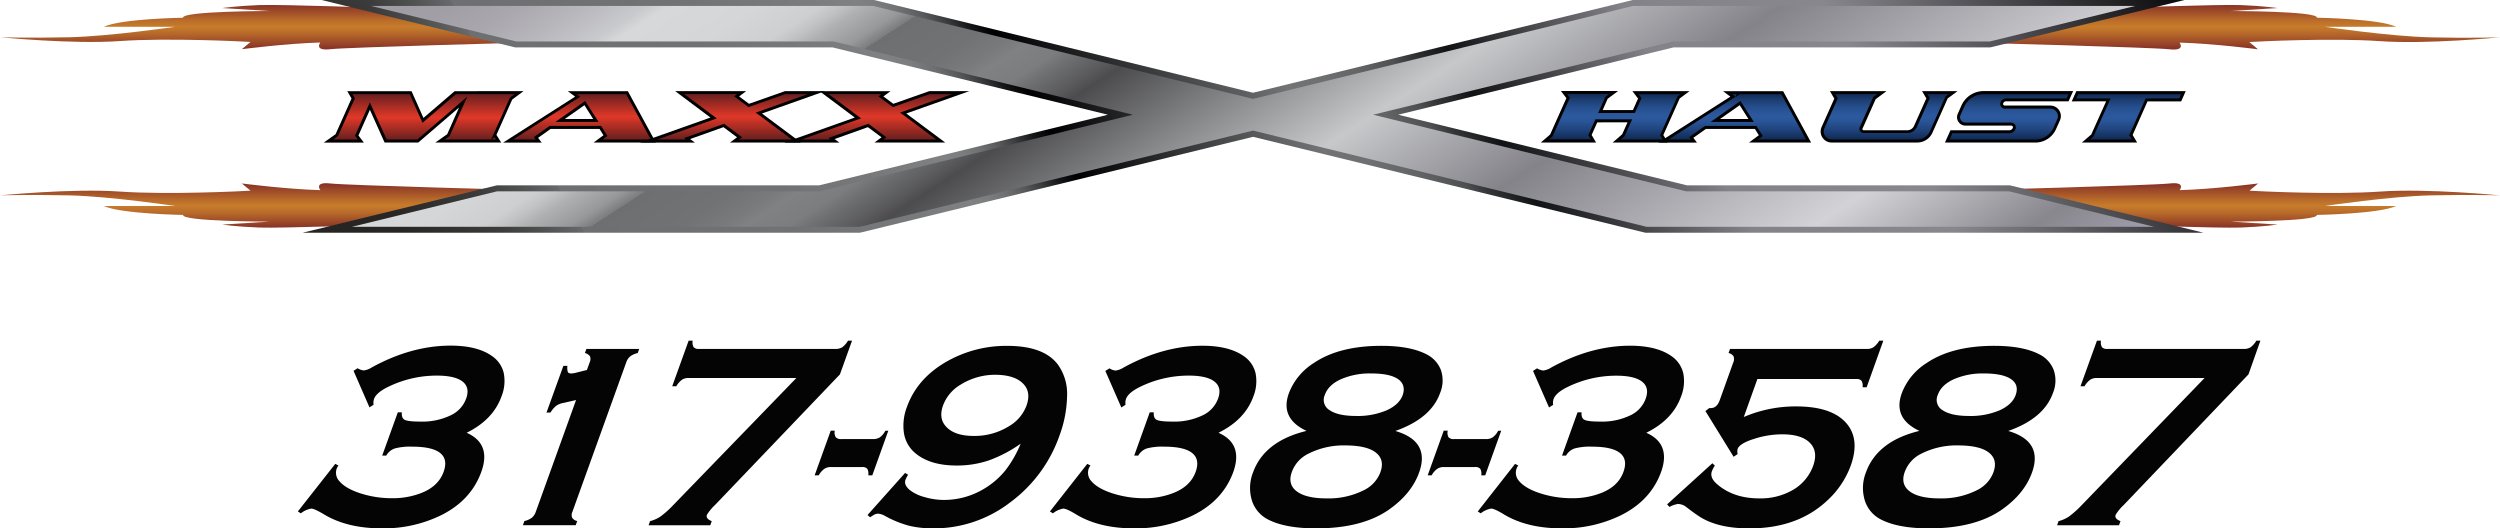 <svg xmlns="http://www.w3.org/2000/svg" xmlns:xlink="http://www.w3.org/1999/xlink" viewBox="0 0 840.51 177.64"><defs><style>.cls-1{fill:url(#linear-gradient);}.cls-2{fill:url(#linear-gradient-2);}.cls-3{fill:url(#linear-gradient-3);}.cls-4{fill:url(#linear-gradient-4);}.cls-5{fill:#040404;}.cls-6{fill:url(#linear-gradient-5);}.cls-7{fill:url(#linear-gradient-6);}.cls-8{fill:url(#linear-gradient-7);}.cls-9{fill:url(#linear-gradient-8);}.cls-10{fill:url(#linear-gradient-9);}.cls-11{fill:url(#linear-gradient-10);}.cls-12{fill:url(#linear-gradient-11);}.cls-13{fill:url(#linear-gradient-12);}.cls-14{fill:url(#linear-gradient-13);}.cls-15{fill:url(#linear-gradient-14);}.cls-16{fill:url(#linear-gradient-15);}</style><linearGradient id="linear-gradient" x1="88.88" y1="16.63" x2="88.88" y2="1.7" gradientUnits="userSpaceOnUse"><stop offset="0.03" stop-color="#893427"/><stop offset="0.12" stop-color="#964328"/><stop offset="0.38" stop-color="#b96c2a"/><stop offset="0.51" stop-color="#c77c2b"/><stop offset="0.65" stop-color="#ba6d2a"/><stop offset="0.9" stop-color="#974428"/><stop offset="1" stop-color="#893427"/></linearGradient><linearGradient id="linear-gradient-2" x1="-10460.93" y1="16.63" x2="-10460.93" y2="1.7" gradientTransform="matrix(-1, 0, 0, 1, -9709.3, 0)" xlink:href="#linear-gradient"/><linearGradient id="linear-gradient-3" x1="-1624.51" y1="1253.79" x2="-1624.51" y2="1238.86" gradientTransform="translate(-872.88 1315.38) rotate(180)" xlink:href="#linear-gradient"/><linearGradient id="linear-gradient-4" x1="-8747.55" y1="1253.79" x2="-8747.55" y2="1238.86" gradientTransform="matrix(1, 0, 0, -1, 8836.42, 1315.38)" xlink:href="#linear-gradient"/><linearGradient id="linear-gradient-5" x1="311.17" y1="-125.48" x2="528.77" y2="209.59" gradientUnits="userSpaceOnUse"><stop offset="0" stop-color="#9f9ca3"/><stop offset="0.05" stop-color="#a19fa5"/><stop offset="0.08" stop-color="#a9a7ad"/><stop offset="0.11" stop-color="#b7b6bb"/><stop offset="0.14" stop-color="#c9cacd"/><stop offset="0.15" stop-color="#d6d8da"/><stop offset="0.19" stop-color="#d4d6d8"/><stop offset="0.22" stop-color="#cdcfd1"/><stop offset="0.23" stop-color="#c0c2c4"/><stop offset="0.24" stop-color="#aeb0b2"/><stop offset="0.26" stop-color="#96989a"/><stop offset="0.27" stop-color="#7a7c7e"/><stop offset="0.27" stop-color="#6d6f71"/><stop offset="0.31" stop-color="#707274"/><stop offset="0.33" stop-color="#787a7c"/><stop offset="0.34" stop-color="#7f8183"/><stop offset="0.36" stop-color="#7b7d7f"/><stop offset="0.37" stop-color="#6e7072"/><stop offset="0.39" stop-color="#5a5a5d"/><stop offset="0.4" stop-color="#4c4c4f"/><stop offset="0.55" stop-color="#c6c8ca"/><stop offset="0.66" stop-color="#85838a"/><stop offset="0.83" stop-color="#d3d3d7"/><stop offset="0.93" stop-color="#88878d"/><stop offset="1" stop-color="#a6a3b2"/></linearGradient><linearGradient id="linear-gradient-6" x1="165.45" y1="188.68" x2="673.89" y2="-104.87" gradientUnits="userSpaceOnUse"><stop offset="0" stop-color="#252422"/><stop offset="0.05" stop-color="#272625"/><stop offset="0.07" stop-color="#2f2f2d"/><stop offset="0.1" stop-color="#3c3c3c"/><stop offset="0.12" stop-color="#4f5050"/><stop offset="0.14" stop-color="#67696b"/><stop offset="0.14" stop-color="#6d6f71"/><stop offset="0.25" stop-color="#707274"/><stop offset="0.31" stop-color="#787a7c"/><stop offset="0.34" stop-color="#7f8183"/><stop offset="0.35" stop-color="#7b7d7f"/><stop offset="0.36" stop-color="#6e7072"/><stop offset="0.37" stop-color="#595a5c"/><stop offset="0.38" stop-color="#3b3c3e"/><stop offset="0.39" stop-color="#151618"/><stop offset="0.4" stop-color="#000002"/><stop offset="0.53" stop-color="#717375"/><stop offset="0.55" stop-color="#6d6f71"/><stop offset="0.57" stop-color="#626466"/><stop offset="0.59" stop-color="#4e5052"/><stop offset="0.6" stop-color="#333537"/><stop offset="0.62" stop-color="#111315"/><stop offset="0.62" stop-color="#101214"/><stop offset="0.72" stop-color="#85838a"/><stop offset="0.82" stop-color="#88878d"/><stop offset="1" stop-color="#0a0a0c"/></linearGradient><linearGradient id="linear-gradient-7" x1="583.63" y1="47.42" x2="583.63" y2="31.14" gradientUnits="userSpaceOnUse"><stop offset="0" stop-color="#0d244b"/><stop offset="0.08" stop-color="#14305e"/><stop offset="0.26" stop-color="#214681"/><stop offset="0.4" stop-color="#295496"/><stop offset="0.49" stop-color="#2c599e"/><stop offset="0.59" stop-color="#2a5699"/><stop offset="0.72" stop-color="#254c8a"/><stop offset="0.85" stop-color="#1b3d71"/><stop offset="0.99" stop-color="#0f274f"/><stop offset="1" stop-color="#0e264d"/></linearGradient><linearGradient id="linear-gradient-8" x1="675.46" y1="47.43" x2="675.46" y2="31.15" xlink:href="#linear-gradient-7"/><linearGradient id="linear-gradient-9" x1="542.97" y1="47.42" x2="542.97" y2="31.14" xlink:href="#linear-gradient-7"/><linearGradient id="linear-gradient-10" x1="634.62" y1="47.42" x2="634.62" y2="31.14" xlink:href="#linear-gradient-7"/><linearGradient id="linear-gradient-11" x1="715.69" y1="47.42" x2="715.69" y2="31.14" xlink:href="#linear-gradient-7"/><linearGradient id="linear-gradient-12" x1="246.25" y1="47.42" x2="246.25" y2="31.14" gradientUnits="userSpaceOnUse"><stop offset="0" stop-color="#611e1e"/><stop offset="0.51" stop-color="#e03828"/><stop offset="1" stop-color="#611e1e"/></linearGradient><linearGradient id="linear-gradient-13" x1="294.78" y1="47.42" x2="294.78" y2="31.14" xlink:href="#linear-gradient-12"/><linearGradient id="linear-gradient-14" x1="195.23" y1="47.42" x2="195.23" y2="31.14" xlink:href="#linear-gradient-12"/><linearGradient id="linear-gradient-15" x1="142.46" y1="31.14" x2="142.46" y2="47.42" xlink:href="#linear-gradient-12"/></defs><g id="Layer_2" data-name="Layer 2"><g id="Layer_2-2" data-name="Layer 2"><path class="cls-1" d="M129.86,2.71s-35.2-1.28-42.75-1-12.38,1-12.38,1l15.91,1s-29.57,0-29.09,2.25c0,0-20.89.32-26.67,3.05H58.82S37,12.2,23.3,12.52s-23.3,0-23.3,0,24.43,2.41,40.34,1.28,41.14.12,43.87.3l-2.89,2.44s14.79-1.93,26.36-2.25c0,0-2.21,2.89,3.39,2.25s66.68-2.25,66.68-2.25Z"/><path class="cls-2" d="M710.65,2.71s35.19-1.28,42.75-1,12.37,1,12.37,1l-15.9,1s29.56,0,29.08,2.25c0,0,20.89.32,26.68,3.05h-24s21.86,3.22,35.52,3.54,23.31,0,23.31,0-24.43,2.41-40.34,1.28-41.15.12-43.88.3l2.89,2.44s-14.78-1.93-26.35-2.25c0,0,2.21,2.89-3.4,2.25s-66.67-2.25-66.67-2.25Z"/><path class="cls-3" d="M710.65,75.5s35.19,1.28,42.75,1,12.37-1,12.37-1l-15.9-1s29.56,0,29.08-2.25c0,0,20.89-.32,26.68-3h-24S803.54,66,817.2,65.69s23.31,0,23.31,0-24.43-2.41-40.34-1.28-41.15-.12-43.88-.3l2.89-2.43s-14.78,1.92-26.35,2.25c0,0,2.21-2.9-3.4-2.25s-66.67,2.25-66.67,2.25Z"/><path class="cls-4" d="M129.86,75.5s-35.2,1.28-42.75,1-12.38-1-12.38-1l15.91-1s-29.57,0-29.09-2.25c0,0-20.89-.32-26.67-3H58.82S37,66,23.3,65.69s-23.3,0-23.3,0,24.43-2.41,40.34-1.28,41.14-.12,43.87-.3l-2.89-2.43s14.79,1.92,26.36,2.25c0,0-2.21-2.9,3.39-2.25s66.68,2.25,66.68,2.25Z"/><path class="cls-5" d="M156.89,145.5q8.33,3.69,4.94,13.11-3.48,9.64-13.58,14.64a44,44,0,0,1-19.81,4.39q-11.64,0-19.41-4.65c-2.18-1.3-3.64-2-4.41-2a7.83,7.83,0,0,0-3.48,1.6l-1-.64,12.58-16,1.07.56a4,4,0,0,0-.54.91,4.11,4.11,0,0,0,.8,4.3c1.41,1.68,3.79,3.07,7.15,4.15a34.39,34.39,0,0,0,10.7,1.63,26.15,26.15,0,0,0,9.84-1.79q5.67-2.25,7.41-7.09c1-2.79.62-4.89-1.17-6.32s-4.93-2.13-9.41-2.13a19.73,19.73,0,0,0-5.86.61,5.25,5.25,0,0,0-2.85,2.39H128.5l5.25-14.55h1.36c-.13,1.3.2,2.15,1,2.54s2.52.58,5.22.58a21.94,21.94,0,0,0,10.48-2.25,9.9,9.9,0,0,0,4.92-5.52q1.33-3.69-1.22-5.69t-8.65-2a37.15,37.15,0,0,0-16.52,3.86c-2.56,1.27-4.09,2.61-4.59,4a4.1,4.1,0,0,0-.15,1.95l-1.38.87-5.36-12.29,1.38-.87a4.66,4.66,0,0,0,2.07.74,6.41,6.41,0,0,0,2.66-1q13.33-7.33,26.54-7.34,9.19,0,14.17,3.69a9.53,9.53,0,0,1,3.68,5.52,13.9,13.9,0,0,1-.75,7.86Q165.79,141.11,156.89,145.5Z"/><path class="cls-5" d="M183.73,138.72,189.41,123h1.36a4.71,4.71,0,0,0,.14,2.08c.17.32.56.48,1.15.48a7.2,7.2,0,0,0,1.26-.17l4-1,.93-2.56a2.63,2.63,0,0,0,.12-2,2.76,2.76,0,0,0-1.72-1.13l.5-1.39h17.76l-.5,1.39a6.74,6.74,0,0,0-2.53,1.11,4.49,4.49,0,0,0-1.33,2L192.47,172a2.67,2.67,0,0,0-.13,2.05,2.73,2.73,0,0,0,1.72,1.13l-.5,1.39H175.8l.5-1.39a6.65,6.65,0,0,0,2.53-1.13,4.55,4.55,0,0,0,1.33-2.05l13.52-37.52-4.36,1a6.1,6.1,0,0,0-2.39,1,8.69,8.69,0,0,0-1.84,2.21Z"/><path class="cls-5" d="M267.75,127.08H231.49a3.91,3.91,0,0,0-2.22.6,7.24,7.24,0,0,0-1.89,2.18H226l5.52-15.32h1.36a3.21,3.21,0,0,0,.32,2.18,2.21,2.21,0,0,0,1.79.59h46a4,4,0,0,0,2.22-.59,7.37,7.37,0,0,0,1.89-2.18h1.36l-4.07,11.32-42,43.92a16,16,0,0,0-2.72,3.3q-.47,1.3,1.62,2.13l-.5,1.39H218.05l.5-1.39a11.28,11.28,0,0,0,3.64-1.65,32.43,32.43,0,0,0,4.19-3.78Z"/><path class="cls-5" d="M298.66,144.8l-5.39,15h-1.36a3.35,3.35,0,0,0-.32-2.18,2.17,2.17,0,0,0-1.79-.6H279.32a3.82,3.82,0,0,0-2.2.63,6.84,6.84,0,0,0-1.86,2.15h-1.37l5.4-15h1.36A3,3,0,0,0,281,147a2.22,2.22,0,0,0,1.81.62h10.75a4.06,4.06,0,0,0,2.27-.6,6.21,6.21,0,0,0,1.81-2.18Z"/><path class="cls-5" d="M291.66,173.16,304.3,159l1,.61a11.46,11.46,0,0,0-.87,1.69q-.62,1.74,1.48,3.48a13.92,13.92,0,0,0,5,2.36,23.14,23.14,0,0,0,6.48.94,26.05,26.05,0,0,0,13.5-3.78,26.93,26.93,0,0,0,7-6,37.9,37.9,0,0,0,5.26-9.13,44.8,44.8,0,0,1-10.73,5.63,33.39,33.39,0,0,1-10.82,1.71q-9.24,0-14.23-4.47a11,11,0,0,1-3.49-6.64,17.45,17.45,0,0,1,1.06-8.65q3.38-9.37,13-15a40.39,40.39,0,0,1,20.7-5.47q12.35,0,17.06,6.34a16.89,16.89,0,0,1,3.05,10.68,40.09,40.09,0,0,1-2.52,13.07,47.24,47.24,0,0,1-16.45,22.42,42.19,42.19,0,0,1-25.72,8.86,35.1,35.1,0,0,1-8.41-.89,35.68,35.68,0,0,1-8-3.24,5.45,5.45,0,0,0-2.47-.82,3.18,3.18,0,0,0-1.65.56c-.49.32-.84.54-1,.65ZM334.8,126A21.94,21.94,0,0,0,323,129.3a13.59,13.59,0,0,0-5.94,7q-1.53,4.26.9,7,2.86,3.27,9.43,3.26a21.79,21.79,0,0,0,11.82-3.26,13.49,13.49,0,0,0,5.89-6.9c1.05-2.92.77-5.3-.85-7.12Q341.47,126.09,334.8,126Z"/><path class="cls-5" d="M409.66,145.5q8.34,3.69,5,13.11-3.47,9.64-13.56,14.64a44,44,0,0,1-19.81,4.39q-11.64,0-19.42-4.65-3.25-2-4.41-2a7.76,7.76,0,0,0-3.47,1.6l-1-.64,12.56-16,1.07.56a4,4,0,0,0-.54.91,4.13,4.13,0,0,0,.8,4.3c1.41,1.68,3.8,3.07,7.16,4.15a34.39,34.39,0,0,0,10.7,1.63,26.11,26.11,0,0,0,9.84-1.79q5.67-2.25,7.41-7.09c1-2.79.6-4.89-1.19-6.32s-4.92-2.13-9.41-2.13a19.73,19.73,0,0,0-5.86.61,5.23,5.23,0,0,0-2.84,2.39h-1.36l5.22-14.55h1.37c-.13,1.3.2,2.15,1,2.54s2.52.58,5.22.58a21.94,21.94,0,0,0,10.48-2.25,10,10,0,0,0,4.92-5.52q1.32-3.69-1.24-5.69t-8.65-2a37.11,37.11,0,0,0-16.51,3.86c-2.56,1.27-4.08,2.61-4.58,4a4.1,4.1,0,0,0-.15,1.95L377,137l-5.38-12.29,1.38-.87a4.65,4.65,0,0,0,2.08.74,6.43,6.43,0,0,0,2.65-1q13.33-7.33,26.53-7.34,9.19,0,14.18,3.69a9.53,9.53,0,0,1,3.68,5.52,13.8,13.8,0,0,1-.74,7.86Q418.56,141.11,409.66,145.5Z"/><path class="cls-5" d="M469.12,144.89q11.76,3.44,8,13.94-2.53,7.08-9.92,12.34-9.06,6.47-24.73,6.47-10.69,0-16.5-3.17a10.76,10.76,0,0,1-5.1-6.3,14.25,14.25,0,0,1,.39-9.3q3.79-10.55,18-14-9-4.21-5.93-12.68A20.82,20.82,0,0,1,441.78,122q8.52-5.73,22.67-5.73,9.87,0,15.43,3a9.84,9.84,0,0,1,4.55,5.12,10.92,10.92,0,0,1-.28,7.78Q481.11,140.67,469.12,144.89Zm-16.78,4.86a26.31,26.31,0,0,0-12.65,2.88,11,11,0,0,0-5.37,6.05q-1.49,4.14,1.65,6.51T446,167.56a26.34,26.34,0,0,0,12.77-2.87,11,11,0,0,0,5.33-5.93c1-2.84.5-5-1.55-6.61S457.11,149.78,452.34,149.75ZM461,125.56a24.17,24.17,0,0,0-10.18,1.94c-2.8,1.28-4.6,3-5.39,5.23a4,4,0,0,0,1.66,5.21q2.83,1.91,8.86,1.91a24.89,24.89,0,0,0,10.26-1.91c2.82-1.27,4.62-3,5.38-5.12s.31-4.07-1.54-5.35S465.21,125.56,461,125.56Z"/><path class="cls-5" d="M504.72,144.8l-5.38,15H498a3.27,3.27,0,0,0-.33-2.18,2.15,2.15,0,0,0-1.78-.6H485.39a3.85,3.85,0,0,0-2.21.63,6.84,6.84,0,0,0-1.86,2.15H480l5.38-15h1.36A3.06,3.06,0,0,0,487,147a2.23,2.23,0,0,0,1.81.62H499.6a4,4,0,0,0,2.27-.6,6.21,6.21,0,0,0,1.81-2.18Z"/><path class="cls-5" d="M553.49,145.5q8.34,3.69,5,13.11-3.47,9.64-13.56,14.64a43.9,43.9,0,0,1-19.8,4.39q-11.64,0-19.42-4.65-3.26-2-4.41-2a7.76,7.76,0,0,0-3.47,1.6l-1-.64,12.55-16,1.08.56a3.4,3.4,0,0,0-.54.91,4.11,4.11,0,0,0,.8,4.3c1.41,1.68,3.8,3.07,7.16,4.15a34.43,34.43,0,0,0,10.7,1.63,26.11,26.11,0,0,0,9.84-1.79q5.67-2.25,7.4-7.09c1-2.79.61-4.89-1.18-6.32s-4.93-2.13-9.42-2.13a19.78,19.78,0,0,0-5.86.61,5.23,5.23,0,0,0-2.84,2.39h-1.36l5.22-14.55h1.36c-.13,1.3.2,2.15,1,2.54s2.52.58,5.22.58a21.87,21.87,0,0,0,10.47-2.25A9.9,9.9,0,0,0,553.3,134q1.32-3.69-1.24-5.69t-8.65-2a37.08,37.08,0,0,0-16.51,3.86c-2.56,1.27-4.08,2.61-4.58,4a4.1,4.1,0,0,0-.15,1.95l-1.38.87-5.38-12.29,1.37-.87a4.73,4.73,0,0,0,2.08.74,6.41,6.41,0,0,0,2.66-1q13.32-7.33,26.52-7.34,9.19,0,14.18,3.69a9.59,9.59,0,0,1,3.69,5.52,13.88,13.88,0,0,1-.73,7.86Q562.39,141.11,553.49,145.5Z"/><path class="cls-5" d="M560.49,169.57l15.22-13.82.83.78a9.93,9.93,0,0,0-1,1.91c-.53,1.48.09,2.95,1.86,4.43q5.48,4.69,14.08,4.69a21.65,21.65,0,0,0,11.12-2.74,15.46,15.46,0,0,0,7-8.23q1.73-4.83-1.1-7.7t-9.3-2.87a30.7,30.7,0,0,0-9.56,1.56c-3.2,1-5,2.16-5.44,3.34a3.51,3.51,0,0,0,0,1.74l-1.35.91-9.48-15.37,1.27-1a4,4,0,0,0,.54,0c1.36,0,2.36-.88,3-2.65l4.5-12.55a2.92,2.92,0,0,0,.16-2.17,2.52,2.52,0,0,0-1.7-1.13l.5-1.39h46.07a3.9,3.9,0,0,0,2.2-.59,8,8,0,0,0,1.91-2.18h1.36l-5.61,15.67h-1.37a3.48,3.48,0,0,0-.34-2.18,2.11,2.11,0,0,0-1.77-.6H590.84l-4.57,12.77a44,44,0,0,1,17.59-3.56q12.14,0,17,5.77,4.51,5.34,1.37,14.12a29.94,29.94,0,0,1-8.17,12q-9.92,9.12-25.89,9.12-10.3,0-16.42-3.74c-1-.61-2.59-1.73-4.75-3.39a4.62,4.62,0,0,0-2.85-1.08,8.18,8.18,0,0,0-2.87,1Z"/><path class="cls-5" d="M675.18,144.89q11.76,3.44,8,13.94-2.53,7.08-9.91,12.34-9.06,6.47-24.73,6.47-10.69,0-16.5-3.17a10.77,10.77,0,0,1-5.11-6.3,14.25,14.25,0,0,1,.39-9.3q3.78-10.55,18-14-9-4.21-5.93-12.68A20.72,20.72,0,0,1,647.81,122q8.52-5.73,22.66-5.73,9.88,0,15.44,3a9.8,9.8,0,0,1,4.55,5.12,10.86,10.86,0,0,1-.27,7.78Q687.16,140.67,675.18,144.89Zm-16.78,4.86a26.28,26.28,0,0,0-12.65,2.88,11.05,11.05,0,0,0-5.37,6.05c-1,2.76-.43,4.93,1.66,6.51s5.46,2.37,10.07,2.37a26.34,26.34,0,0,0,12.77-2.87,11,11,0,0,0,5.33-5.93c1-2.84.5-5-1.56-6.61S663.17,149.78,658.4,149.75Zm8.66-24.19a24.2,24.2,0,0,0-10.18,1.94c-2.79,1.28-4.58,3-5.37,5.23a4,4,0,0,0,1.65,5.21c1.9,1.27,4.85,1.91,8.87,1.91a24.89,24.89,0,0,0,10.26-1.91q4.23-1.91,5.38-5.12,1.23-3.44-1.55-5.35T667.06,125.56Z"/><path class="cls-5" d="M741.19,127.08H704.93a3.86,3.86,0,0,0-2.21.6,7.11,7.11,0,0,0-1.89,2.18h-1.36L705,114.54h1.36a3.26,3.26,0,0,0,.33,2.18,2.21,2.21,0,0,0,1.79.59h46a4,4,0,0,0,2.22-.59,7.51,7.51,0,0,0,1.89-2.18h1.36l-4,11.32L714,169.78a15.75,15.75,0,0,0-2.71,3.3c-.31.87.23,1.58,1.63,2.13l-.5,1.39H691.6l.49-1.39a11.28,11.28,0,0,0,3.64-1.65,33.1,33.1,0,0,0,4.19-3.78Z"/><polygon class="cls-6" points="732.55 77.25 553.46 77.25 496.49 63.32 430.56 47.2 421.28 44.93 411.99 47.2 346.06 63.32 289.09 77.25 110 77.25 167.01 63.32 275.47 63.32 376.69 38.57 280 14.93 173.4 14.93 116.41 1 293.62 1 350.6 14.93 411.99 29.94 421.27 32.21 430.56 29.94 491.94 14.93 548.92 1 726.14 1 669.15 14.93 562.54 14.93 465.85 38.57 567.08 63.32 675.54 63.32 732.55 77.25"/><path class="cls-7" d="M740.86,78.25l-187.64,0L421.28,46,289.09,78.25H101.69L167,62.32H275.35l97.13-23.75-92.6-22.64H173.28l-.12,0L108.11,0,293.86,0,421.27,31.18,548.92,0H734.44L669.15,15.93H562.66l-92.6,22.64L567.2,62.32H675.66l.12,0Zm-187.28-2H724.24L675.42,64.32H567l-.12,0L461.64,38.57l100.9-24.64H669L717.84,2H549L421.27,33.24,293.5,2H124.71l48.81,11.93h106.6l.12,0L380.9,38.57,275.47,64.32H167.13L118.31,76.25H289L421.28,43.9Z"/><path class="cls-8" d="M599.2,31.14H584.72l-.06,0,0,0h-3.91l1.82,1.35-23.4,14.93h10.33l-.93-1.22,4.78-3.36h16.85L592,45.59l-2.48,1.83h18.58Zm-22.49,9.35L585,34.63l3.71,5.86Z"/><path class="cls-9" d="M673.09,34.49h0a1.08,1.08,0,0,0,1,1.53h15.31a3,3,0,0,1,2.77,4.27l-1.31,2.93a7.1,7.1,0,0,1-6.49,4.21H654.67l1.4-3.13h19.47a1.74,1.74,0,0,0,1.59-1h0a1.08,1.08,0,0,0-1-1.53H660.79a2.32,2.32,0,0,1-2.12-3.26l1.25-2.79a7.63,7.63,0,0,1,7-4.53h29.34l-1.09,2.44H674.48A1.51,1.51,0,0,0,673.09,34.49Z"/><polygon class="cls-10" points="564.35 32.77 558.69 45.42 559.86 47.42 543.52 47.42 545.8 45.44 547.95 40.63 536.66 40.63 534.54 45.4 535.73 47.42 519.38 47.42 521.6 45.51 527.2 32.97 525.8 31.14 542.49 31.14 540.11 32.91 538.06 37.5 549.35 37.5 551.33 33.06 549.86 31.14 566.55 31.14 564.35 32.77"/><path class="cls-11" d="M656.63,31.14l-2.18,1.61-5.2,11.66a5.1,5.1,0,0,1-4.66,3H615.82a3.2,3.2,0,0,1-2.93-4.51l4.37-9.78-1.16-2h16.61L630.2,33l-4.47,10a.91.91,0,0,0,.84,1.28h14.69A3,3,0,0,0,644,42.53L648.22,33l-1.12-1.9Z"/><polygon class="cls-12" points="734.08 31.14 732.99 33.58 721.71 33.58 716.44 45.4 717.63 47.42 701.28 47.42 703.5 45.51 708.83 33.58 697.3 33.58 698.39 31.14 734.08 31.14"/><polygon class="cls-13" points="255.13 38 267.75 47.42 246.94 47.42 248.63 46.16 243.31 42.19 230.97 46.57 232.12 47.42 218.01 47.42 219.39 46.93 239.91 39.65 228.51 31.14 249.36 31.14 247.65 32.41 251.73 35.46 263.93 31.14 274.48 31.14 255.13 38"/><polygon class="cls-14" points="303.66 38 316.28 47.42 295.47 47.42 297.16 46.16 291.84 42.19 279.5 46.57 280.65 47.42 266.54 47.42 267.92 46.93 267.93 46.93 288.44 39.65 277.04 31.14 297.89 31.14 296.18 32.41 300.26 35.46 312.46 31.14 323.01 31.14 303.66 38"/><path class="cls-15" d="M210.8,31.14H192.37l1.82,1.35-23.4,14.93h10.33l-.93-1.22L185,42.84h16.85l1.74,2.75-2.48,1.83h18.58Zm-22.49,9.35,8.32-5.86,3.71,5.86Z"/><polygon class="cls-16" points="174.52 31.14 171.84 33.13 171.04 34.92 166.34 45.43 166.38 45.4 167.62 47.42 147.92 47.42 150.71 45.44 151.05 44.68 155.68 34.32 143.97 44.38 140.44 47.42 129.62 47.42 124.36 35.66 119.94 45.54 119.93 45.57 121.33 47.42 110.4 47.42 113.25 45.4 113.47 44.91 118.76 33.07 117.63 31.14 138.06 31.14 142.23 40.48 153.09 31.14 174.52 31.14"/><path d="M608.9,47.92H588l3.33-2.45L590,43.34H573.53l-4.22,3,1.22,1.61h-13l24.23-15.46-2.45-1.82H599.5Zm-17.9-1h16.22l-8.31-15.28h-14l-1.41,1,.44-1h-1.61l1.18.88-22.56,14.4h7.6l-.63-.83,5.33-3.75H590.5l2.13,3.38ZM589.65,41H575.13l10-7.07Zm-11.36-1h9.54l-2.94-4.64Z"/><path d="M684.35,47.93H653.9l1.85-4.13h19.79a1.25,1.25,0,0,0,1.14-.74.59.59,0,0,0,0-.56.58.58,0,0,0-.49-.27H660.79a2.82,2.82,0,0,1-2.57-4l1.24-2.79a8.16,8.16,0,0,1,7.44-4.82H697l-1.54,3.44h-21a1,1,0,0,0-.94.61h0a.57.57,0,0,0,0,.55.58.58,0,0,0,.49.27h15.31a3.53,3.53,0,0,1,3.23,5l-1.31,2.93A7.62,7.62,0,0,1,684.35,47.93Zm-28.91-1h28.91a6.64,6.64,0,0,0,6-3.92l1.31-2.93a2.53,2.53,0,0,0-2.32-3.56H674.07a1.58,1.58,0,0,1-1.44-2.23h0a2,2,0,0,1,1.85-1.2h20.35l.64-1.44H666.9a7.14,7.14,0,0,0-6.52,4.23l-1.25,2.79a1.82,1.82,0,0,0,1.66,2.56h15.35a1.59,1.59,0,0,1,1.45,2.24,2.27,2.27,0,0,1-2.05,1.33H656.4Z"/><path d="M560.73,47.92H542.18l3.21-2.78,1.79-4H537l-1.89,4.24,1.51,2.55H518l3.16-2.71L526.62,33l-1.83-2.4H544l-3.49,2.6L538.83,37H549l1.72-3.87-1.9-2.49h19.22l-3.32,2.46-5.5,12.29Zm-15.87-1H559l-.86-1.47,5.82-13,1.09-.81H550.87l1,1.36-2.24,5H537.29l2.42-5.41,1.27-1H526.81l1,1.27-5.85,13-1.2,1h14.13L534,45.44l2.36-5.31h12.38l-2.59,5.69Z"/><path d="M644.59,47.92H615.82a3.7,3.7,0,0,1-3.39-5.21l4.27-9.55-1.47-2.52h19l-3.62,2.7-4.41,9.88a.38.38,0,0,0,0,.38.4.4,0,0,0,.35.19h14.69a2.46,2.46,0,0,0,2.26-1.46l4.14-9.25-1.43-2.44h11.92l-3.3,2.44-5.14,11.54A5.6,5.6,0,0,1,644.59,47.92ZM617,31.64l.85,1.46-4.47,10a2.67,2.67,0,0,0,.19,2.57,2.72,2.72,0,0,0,2.28,1.23h28.77a4.58,4.58,0,0,0,4.2-2.71l5.26-11.78,1.06-.79H648l.8,1.37-4.34,9.73a3.48,3.48,0,0,1-3.18,2H626.57a1.42,1.42,0,0,1-1.3-2l4.53-10.12,1.4-1Z"/><path d="M718.51,47.92H699.93l3.16-2.71,5-11.13H696.53l1.54-3.44h36.78l-1.53,3.44H722l-5,11.29Zm-15.88-1h14.13l-.88-1.48,5.51-12.36h11.28l.64-1.44h-34.6l-.64,1.44H709.6l-5.77,12.81Z"/><path d="M168.51,47.92H146.35l4-2.8,4-9L140.63,47.92H129.3l-4.94-11-3.85,8.62,1.83,2.41H108.83l4-2.84,5.35-12-1.44-2.46h21.62l4,9,10.5-9H176l-3.79,2.82-5.31,11.88Zm-3.34-1h1.56l-.49-.79Zm-15.68,0h15.66l.73-1.69,5.56-12.42L173,31.64H153.28L142.05,41.3l-4.31-9.66H118.5l.82,1.4-5.67,12.69L112,46.92h8.36l-1-1.25.08-.25,4.91-11L130,46.92h10.3l16.8-14.43-5.94,13.28Z"/><path d="M269.26,47.92H245.43l2.36-1.76-4.56-3.41-11.21,4,1.62,1.19H215.11l23.75-8.42L227,30.64h23.87l-2.38,1.78,3.33,2.48,12.11-4.26h13.46l-21.21,7.52Zm-20.81-1h17.8l-12.17-9.07,17.49-6.21H264L251.65,36l-4.84-3.61,1-.77H230L241,39.81l-20.05,7.11h9.69l-.68-.5,13.48-4.79,6.07,4.53Z"/><path d="M317.79,47.92H294l2.37-1.76-4.57-3.41-11.21,4,1.62,1.19H263.64l23.75-8.42-11.85-8.86H299.4L297,32.42l3.33,2.48,12.11-4.26h13.46l-21.21,7.52Zm-20.81-1h17.8l-12.17-9.07,17.49-6.21h-7.55L300.18,36l-4.84-3.61,1-.77H278.55l10.94,8.17-20,7.11h9.68l-.68-.5,13.48-4.79L298,46.16Z"/><path d="M220.5,47.92H199.56l3.33-2.45-1.34-2.13H185.13l-4.23,3,1.23,1.61h-13l24.23-15.46-2.45-1.82H211.1Zm-17.9-1h16.22L210.5,31.64H193.88l1.19.89L172.5,46.92h7.61l-.63-.83,5.33-3.75H202.1l2.13,3.38ZM201.25,41H186.73l10-7.07Zm-11.36-1h9.54l-2.94-4.64Z"/></g></g></svg>